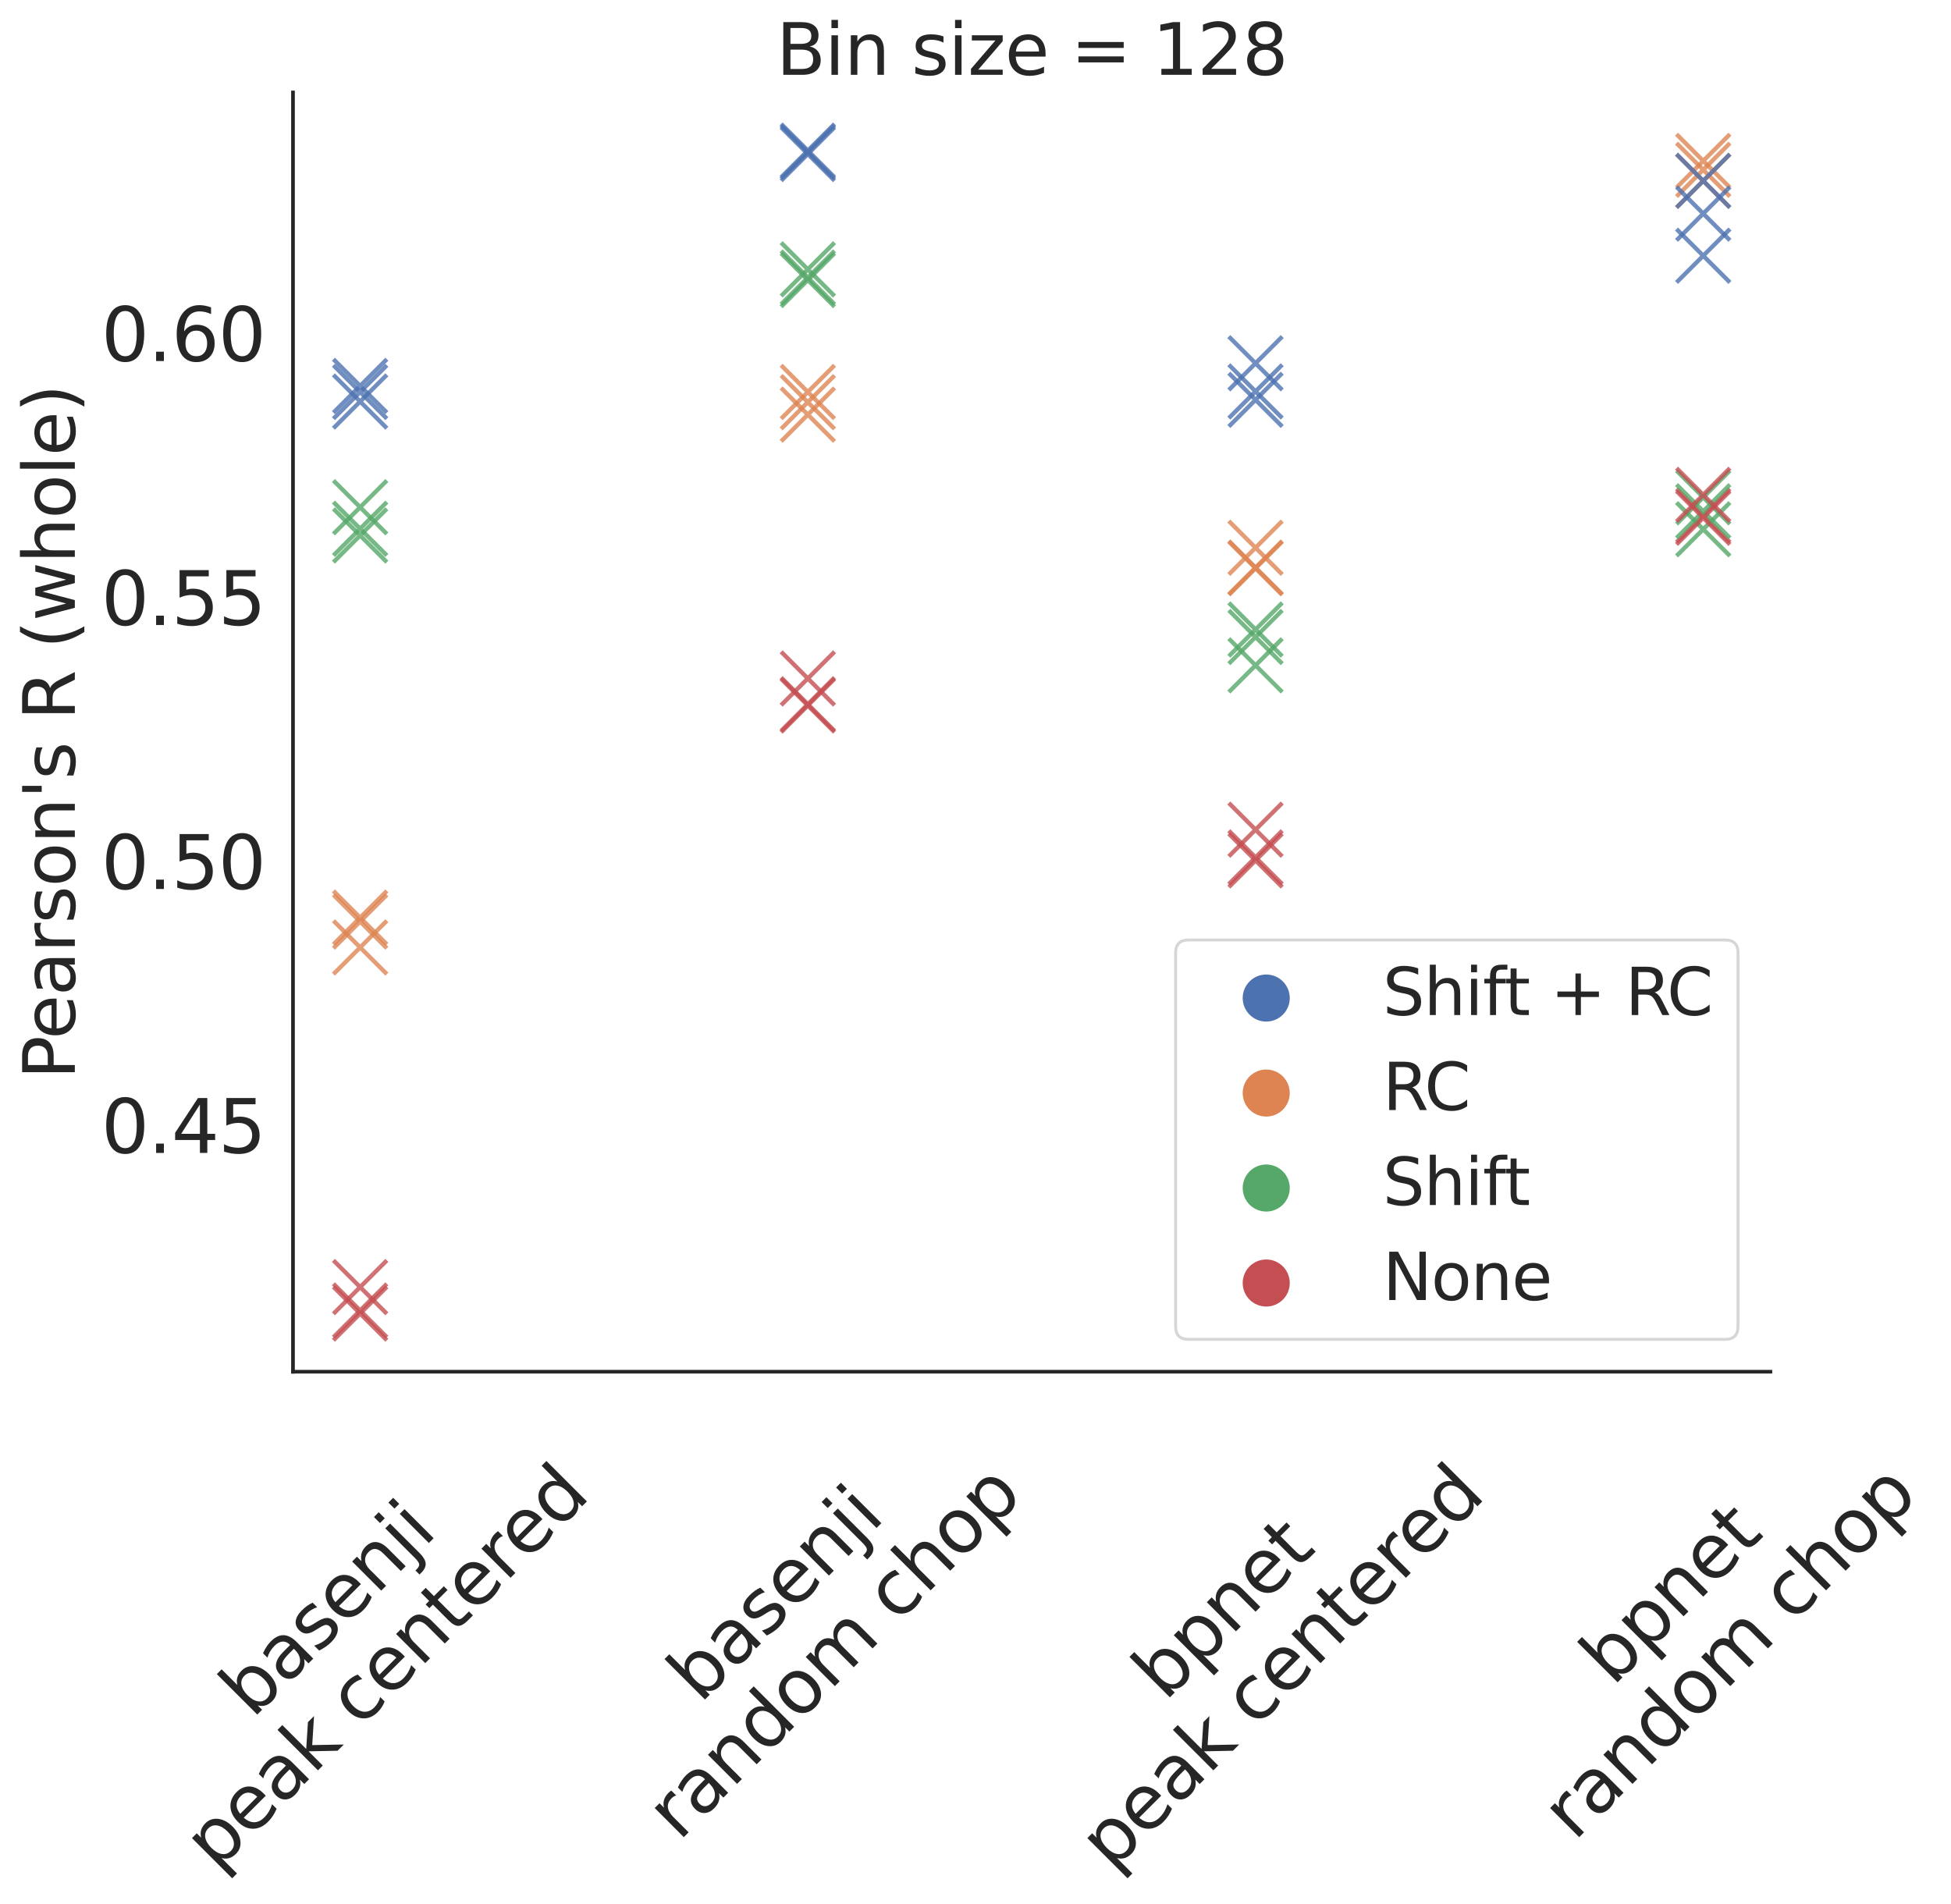 <?xml version="1.0" encoding="utf-8" standalone="no"?>
<!DOCTYPE svg PUBLIC "-//W3C//DTD SVG 1.1//EN"
  "http://www.w3.org/Graphics/SVG/1.1/DTD/svg11.dtd">
<svg xmlns:xlink="http://www.w3.org/1999/xlink" width="663.187pt" height="647.285pt" viewBox="0 0 663.187 647.285" xmlns="http://www.w3.org/2000/svg" version="1.1">
 <defs>
  <style type="text/css">*{stroke-linejoin: round; stroke-linecap: butt}</style>
 </defs>
 <g id="figure_1">
  <g id="patch_1">
   <path d="M 0 647.285 
L 663.187 647.285 
L 663.187 0 
L 0 0 
z
" style="fill: #ffffff"/>
  </g>
  <g id="axes_1">
   <g id="patch_2">
    <path d="M 99.592 466.316 
L 601.792 466.316 
L 601.792 31.436 
L 99.592 31.436 
z
" style="fill: #ffffff"/>
   </g>
   <g id="matplotlib.axis_1">
    <g id="xtick_1">
     <g id="text_1">
      <!-- basenji -->
      <g style="fill: #262626" transform="translate(85.816 584.515)rotate(-45)scale(0.25 -0.25)">
       <defs>
        <path id="DejaVuSans-62" d="M 3116 1747 
Q 3116 2381 2855 2742 
Q 2594 3103 2138 3103 
Q 1681 3103 1420 2742 
Q 1159 2381 1159 1747 
Q 1159 1113 1420 752 
Q 1681 391 2138 391 
Q 2594 391 2855 752 
Q 3116 1113 3116 1747 
z
M 1159 2969 
Q 1341 3281 1617 3432 
Q 1894 3584 2278 3584 
Q 2916 3584 3314 3078 
Q 3713 2572 3713 1747 
Q 3713 922 3314 415 
Q 2916 -91 2278 -91 
Q 1894 -91 1617 61 
Q 1341 213 1159 525 
L 1159 0 
L 581 0 
L 581 4863 
L 1159 4863 
L 1159 2969 
z
" transform="scale(0.016)"/>
        <path id="DejaVuSans-61" d="M 2194 1759 
Q 1497 1759 1228 1600 
Q 959 1441 959 1056 
Q 959 750 1161 570 
Q 1363 391 1709 391 
Q 2188 391 2477 730 
Q 2766 1069 2766 1631 
L 2766 1759 
L 2194 1759 
z
M 3341 1997 
L 3341 0 
L 2766 0 
L 2766 531 
Q 2569 213 2275 61 
Q 1981 -91 1556 -91 
Q 1019 -91 701 211 
Q 384 513 384 1019 
Q 384 1609 779 1909 
Q 1175 2209 1959 2209 
L 2766 2209 
L 2766 2266 
Q 2766 2663 2505 2880 
Q 2244 3097 1772 3097 
Q 1472 3097 1187 3025 
Q 903 2953 641 2809 
L 641 3341 
Q 956 3463 1253 3523 
Q 1550 3584 1831 3584 
Q 2591 3584 2966 3190 
Q 3341 2797 3341 1997 
z
" transform="scale(0.016)"/>
        <path id="DejaVuSans-73" d="M 2834 3397 
L 2834 2853 
Q 2591 2978 2328 3040 
Q 2066 3103 1784 3103 
Q 1356 3103 1142 2972 
Q 928 2841 928 2578 
Q 928 2378 1081 2264 
Q 1234 2150 1697 2047 
L 1894 2003 
Q 2506 1872 2764 1633 
Q 3022 1394 3022 966 
Q 3022 478 2636 193 
Q 2250 -91 1575 -91 
Q 1294 -91 989 -36 
Q 684 19 347 128 
L 347 722 
Q 666 556 975 473 
Q 1284 391 1588 391 
Q 1994 391 2212 530 
Q 2431 669 2431 922 
Q 2431 1156 2273 1281 
Q 2116 1406 1581 1522 
L 1381 1569 
Q 847 1681 609 1914 
Q 372 2147 372 2553 
Q 372 3047 722 3315 
Q 1072 3584 1716 3584 
Q 2034 3584 2315 3537 
Q 2597 3491 2834 3397 
z
" transform="scale(0.016)"/>
        <path id="DejaVuSans-65" d="M 3597 1894 
L 3597 1613 
L 953 1613 
Q 991 1019 1311 708 
Q 1631 397 2203 397 
Q 2534 397 2845 478 
Q 3156 559 3463 722 
L 3463 178 
Q 3153 47 2828 -22 
Q 2503 -91 2169 -91 
Q 1331 -91 842 396 
Q 353 884 353 1716 
Q 353 2575 817 3079 
Q 1281 3584 2069 3584 
Q 2775 3584 3186 3129 
Q 3597 2675 3597 1894 
z
M 3022 2063 
Q 3016 2534 2758 2815 
Q 2500 3097 2075 3097 
Q 1594 3097 1305 2825 
Q 1016 2553 972 2059 
L 3022 2063 
z
" transform="scale(0.016)"/>
        <path id="DejaVuSans-6e" d="M 3513 2113 
L 3513 0 
L 2938 0 
L 2938 2094 
Q 2938 2591 2744 2837 
Q 2550 3084 2163 3084 
Q 1697 3084 1428 2787 
Q 1159 2491 1159 1978 
L 1159 0 
L 581 0 
L 581 3500 
L 1159 3500 
L 1159 2956 
Q 1366 3272 1645 3428 
Q 1925 3584 2291 3584 
Q 2894 3584 3203 3211 
Q 3513 2838 3513 2113 
z
" transform="scale(0.016)"/>
        <path id="DejaVuSans-6a" d="M 603 3500 
L 1178 3500 
L 1178 -63 
Q 1178 -731 923 -1031 
Q 669 -1331 103 -1331 
L -116 -1331 
L -116 -844 
L 38 -844 
Q 366 -844 484 -692 
Q 603 -541 603 -63 
L 603 3500 
z
M 603 4863 
L 1178 4863 
L 1178 4134 
L 603 4134 
L 603 4863 
z
" transform="scale(0.016)"/>
        <path id="DejaVuSans-69" d="M 603 3500 
L 1178 3500 
L 1178 0 
L 603 0 
L 603 3500 
z
M 603 4863 
L 1178 4863 
L 1178 4134 
L 603 4134 
L 603 4863 
z
" transform="scale(0.016)"/>
       </defs>
       <use xlink:href="#DejaVuSans-62"/>
       <use xlink:href="#DejaVuSans-61" x="63.477"/>
       <use xlink:href="#DejaVuSans-73" x="124.756"/>
       <use xlink:href="#DejaVuSans-65" x="176.855"/>
       <use xlink:href="#DejaVuSans-6e" x="238.379"/>
       <use xlink:href="#DejaVuSans-6a" x="301.758"/>
       <use xlink:href="#DejaVuSans-69" x="329.541"/>
      </g>
      <!-- peak centered -->
      <g style="fill: #262626" transform="translate(73.512 636.408)rotate(-45)scale(0.25 -0.25)">
       <defs>
        <path id="DejaVuSans-70" d="M 1159 525 
L 1159 -1331 
L 581 -1331 
L 581 3500 
L 1159 3500 
L 1159 2969 
Q 1341 3281 1617 3432 
Q 1894 3584 2278 3584 
Q 2916 3584 3314 3078 
Q 3713 2572 3713 1747 
Q 3713 922 3314 415 
Q 2916 -91 2278 -91 
Q 1894 -91 1617 61 
Q 1341 213 1159 525 
z
M 3116 1747 
Q 3116 2381 2855 2742 
Q 2594 3103 2138 3103 
Q 1681 3103 1420 2742 
Q 1159 2381 1159 1747 
Q 1159 1113 1420 752 
Q 1681 391 2138 391 
Q 2594 391 2855 752 
Q 3116 1113 3116 1747 
z
" transform="scale(0.016)"/>
        <path id="DejaVuSans-6b" d="M 581 4863 
L 1159 4863 
L 1159 1991 
L 2875 3500 
L 3609 3500 
L 1753 1863 
L 3688 0 
L 2938 0 
L 1159 1709 
L 1159 0 
L 581 0 
L 581 4863 
z
" transform="scale(0.016)"/>
        <path id="DejaVuSans-20" transform="scale(0.016)"/>
        <path id="DejaVuSans-63" d="M 3122 3366 
L 3122 2828 
Q 2878 2963 2633 3030 
Q 2388 3097 2138 3097 
Q 1578 3097 1268 2742 
Q 959 2388 959 1747 
Q 959 1106 1268 751 
Q 1578 397 2138 397 
Q 2388 397 2633 464 
Q 2878 531 3122 666 
L 3122 134 
Q 2881 22 2623 -34 
Q 2366 -91 2075 -91 
Q 1284 -91 818 406 
Q 353 903 353 1747 
Q 353 2603 823 3093 
Q 1294 3584 2113 3584 
Q 2378 3584 2631 3529 
Q 2884 3475 3122 3366 
z
" transform="scale(0.016)"/>
        <path id="DejaVuSans-74" d="M 1172 4494 
L 1172 3500 
L 2356 3500 
L 2356 3053 
L 1172 3053 
L 1172 1153 
Q 1172 725 1289 603 
Q 1406 481 1766 481 
L 2356 481 
L 2356 0 
L 1766 0 
Q 1100 0 847 248 
Q 594 497 594 1153 
L 594 3053 
L 172 3053 
L 172 3500 
L 594 3500 
L 594 4494 
L 1172 4494 
z
" transform="scale(0.016)"/>
        <path id="DejaVuSans-72" d="M 2631 2963 
Q 2534 3019 2420 3045 
Q 2306 3072 2169 3072 
Q 1681 3072 1420 2755 
Q 1159 2438 1159 1844 
L 1159 0 
L 581 0 
L 581 3500 
L 1159 3500 
L 1159 2956 
Q 1341 3275 1631 3429 
Q 1922 3584 2338 3584 
Q 2397 3584 2469 3576 
Q 2541 3569 2628 3553 
L 2631 2963 
z
" transform="scale(0.016)"/>
        <path id="DejaVuSans-64" d="M 2906 2969 
L 2906 4863 
L 3481 4863 
L 3481 0 
L 2906 0 
L 2906 525 
Q 2725 213 2448 61 
Q 2172 -91 1784 -91 
Q 1150 -91 751 415 
Q 353 922 353 1747 
Q 353 2572 751 3078 
Q 1150 3584 1784 3584 
Q 2172 3584 2448 3432 
Q 2725 3281 2906 2969 
z
M 947 1747 
Q 947 1113 1208 752 
Q 1469 391 1925 391 
Q 2381 391 2643 752 
Q 2906 1113 2906 1747 
Q 2906 2381 2643 2742 
Q 2381 3103 1925 3103 
Q 1469 3103 1208 2742 
Q 947 2381 947 1747 
z
" transform="scale(0.016)"/>
       </defs>
       <use xlink:href="#DejaVuSans-70"/>
       <use xlink:href="#DejaVuSans-65" x="63.477"/>
       <use xlink:href="#DejaVuSans-61" x="125"/>
       <use xlink:href="#DejaVuSans-6b" x="186.279"/>
       <use xlink:href="#DejaVuSans-20" x="244.189"/>
       <use xlink:href="#DejaVuSans-63" x="275.977"/>
       <use xlink:href="#DejaVuSans-65" x="330.957"/>
       <use xlink:href="#DejaVuSans-6e" x="392.48"/>
       <use xlink:href="#DejaVuSans-74" x="455.859"/>
       <use xlink:href="#DejaVuSans-65" x="495.068"/>
       <use xlink:href="#DejaVuSans-72" x="556.592"/>
       <use xlink:href="#DejaVuSans-65" x="595.455"/>
       <use xlink:href="#DejaVuSans-64" x="656.979"/>
      </g>
     </g>
    </g>
    <g id="xtick_2">
     <g id="text_2">
      <!-- basenji -->
      <g style="fill: #262626" transform="translate(237.997 579.403)rotate(-45)scale(0.25 -0.25)">
       <use xlink:href="#DejaVuSans-62"/>
       <use xlink:href="#DejaVuSans-61" x="63.477"/>
       <use xlink:href="#DejaVuSans-73" x="124.756"/>
       <use xlink:href="#DejaVuSans-65" x="176.855"/>
       <use xlink:href="#DejaVuSans-6e" x="238.379"/>
       <use xlink:href="#DejaVuSans-6a" x="301.758"/>
       <use xlink:href="#DejaVuSans-69" x="329.541"/>
      </g>
      <!-- random chop -->
      <g style="fill: #262626" transform="translate(230.805 626.186)rotate(-45)scale(0.25 -0.25)">
       <defs>
        <path id="DejaVuSans-6f" d="M 1959 3097 
Q 1497 3097 1228 2736 
Q 959 2375 959 1747 
Q 959 1119 1226 758 
Q 1494 397 1959 397 
Q 2419 397 2687 759 
Q 2956 1122 2956 1747 
Q 2956 2369 2687 2733 
Q 2419 3097 1959 3097 
z
M 1959 3584 
Q 2709 3584 3137 3096 
Q 3566 2609 3566 1747 
Q 3566 888 3137 398 
Q 2709 -91 1959 -91 
Q 1206 -91 779 398 
Q 353 888 353 1747 
Q 353 2609 779 3096 
Q 1206 3584 1959 3584 
z
" transform="scale(0.016)"/>
        <path id="DejaVuSans-6d" d="M 3328 2828 
Q 3544 3216 3844 3400 
Q 4144 3584 4550 3584 
Q 5097 3584 5394 3201 
Q 5691 2819 5691 2113 
L 5691 0 
L 5113 0 
L 5113 2094 
Q 5113 2597 4934 2840 
Q 4756 3084 4391 3084 
Q 3944 3084 3684 2787 
Q 3425 2491 3425 1978 
L 3425 0 
L 2847 0 
L 2847 2094 
Q 2847 2600 2669 2842 
Q 2491 3084 2119 3084 
Q 1678 3084 1418 2786 
Q 1159 2488 1159 1978 
L 1159 0 
L 581 0 
L 581 3500 
L 1159 3500 
L 1159 2956 
Q 1356 3278 1631 3431 
Q 1906 3584 2284 3584 
Q 2666 3584 2933 3390 
Q 3200 3197 3328 2828 
z
" transform="scale(0.016)"/>
        <path id="DejaVuSans-68" d="M 3513 2113 
L 3513 0 
L 2938 0 
L 2938 2094 
Q 2938 2591 2744 2837 
Q 2550 3084 2163 3084 
Q 1697 3084 1428 2787 
Q 1159 2491 1159 1978 
L 1159 0 
L 581 0 
L 581 4863 
L 1159 4863 
L 1159 2956 
Q 1366 3272 1645 3428 
Q 1925 3584 2291 3584 
Q 2894 3584 3203 3211 
Q 3513 2838 3513 2113 
z
" transform="scale(0.016)"/>
       </defs>
       <use xlink:href="#DejaVuSans-72"/>
       <use xlink:href="#DejaVuSans-61" x="41.113"/>
       <use xlink:href="#DejaVuSans-6e" x="102.393"/>
       <use xlink:href="#DejaVuSans-64" x="165.771"/>
       <use xlink:href="#DejaVuSans-6f" x="229.248"/>
       <use xlink:href="#DejaVuSans-6d" x="290.43"/>
       <use xlink:href="#DejaVuSans-20" x="387.842"/>
       <use xlink:href="#DejaVuSans-63" x="419.629"/>
       <use xlink:href="#DejaVuSans-68" x="474.609"/>
       <use xlink:href="#DejaVuSans-6f" x="537.988"/>
       <use xlink:href="#DejaVuSans-70" x="599.17"/>
      </g>
     </g>
    </g>
    <g id="xtick_3">
     <g id="text_3">
      <!-- bpnet -->
      <g style="fill: #262626" transform="translate(396.035 578.659)rotate(-45)scale(0.25 -0.25)">
       <use xlink:href="#DejaVuSans-62"/>
       <use xlink:href="#DejaVuSans-70" x="63.477"/>
       <use xlink:href="#DejaVuSans-6e" x="126.953"/>
       <use xlink:href="#DejaVuSans-65" x="190.332"/>
       <use xlink:href="#DejaVuSans-74" x="251.855"/>
      </g>
      <!-- peak centered -->
      <g style="fill: #262626" transform="translate(377.876 636.408)rotate(-45)scale(0.25 -0.25)">
       <use xlink:href="#DejaVuSans-70"/>
       <use xlink:href="#DejaVuSans-65" x="63.477"/>
       <use xlink:href="#DejaVuSans-61" x="125"/>
       <use xlink:href="#DejaVuSans-6b" x="186.279"/>
       <use xlink:href="#DejaVuSans-20" x="244.189"/>
       <use xlink:href="#DejaVuSans-63" x="275.977"/>
       <use xlink:href="#DejaVuSans-65" x="330.957"/>
       <use xlink:href="#DejaVuSans-6e" x="392.48"/>
       <use xlink:href="#DejaVuSans-74" x="455.859"/>
       <use xlink:href="#DejaVuSans-65" x="495.068"/>
       <use xlink:href="#DejaVuSans-72" x="556.592"/>
       <use xlink:href="#DejaVuSans-65" x="595.455"/>
       <use xlink:href="#DejaVuSans-64" x="656.979"/>
      </g>
     </g>
    </g>
    <g id="xtick_4">
     <g id="text_4">
      <!-- bpnet -->
      <g style="fill: #262626" transform="translate(548.217 573.548)rotate(-45)scale(0.25 -0.25)">
       <use xlink:href="#DejaVuSans-62"/>
       <use xlink:href="#DejaVuSans-70" x="63.477"/>
       <use xlink:href="#DejaVuSans-6e" x="126.953"/>
       <use xlink:href="#DejaVuSans-65" x="190.332"/>
       <use xlink:href="#DejaVuSans-74" x="251.855"/>
      </g>
      <!-- random chop -->
      <g style="fill: #262626" transform="translate(535.169 626.186)rotate(-45)scale(0.25 -0.25)">
       <use xlink:href="#DejaVuSans-72"/>
       <use xlink:href="#DejaVuSans-61" x="41.113"/>
       <use xlink:href="#DejaVuSans-6e" x="102.393"/>
       <use xlink:href="#DejaVuSans-64" x="165.771"/>
       <use xlink:href="#DejaVuSans-6f" x="229.248"/>
       <use xlink:href="#DejaVuSans-6d" x="290.43"/>
       <use xlink:href="#DejaVuSans-20" x="387.842"/>
       <use xlink:href="#DejaVuSans-63" x="419.629"/>
       <use xlink:href="#DejaVuSans-68" x="474.609"/>
       <use xlink:href="#DejaVuSans-6f" x="537.988"/>
       <use xlink:href="#DejaVuSans-70" x="599.17"/>
      </g>
     </g>
    </g>
   </g>
   <g id="matplotlib.axis_2">
    <g id="ytick_1">
     <g id="text_5">
      <!-- 0.45 -->
      <g style="fill: #262626" transform="translate(34.428 391.942)scale(0.25 -0.25)">
       <defs>
        <path id="DejaVuSans-30" d="M 2034 4250 
Q 1547 4250 1301 3770 
Q 1056 3291 1056 2328 
Q 1056 1369 1301 889 
Q 1547 409 2034 409 
Q 2525 409 2770 889 
Q 3016 1369 3016 2328 
Q 3016 3291 2770 3770 
Q 2525 4250 2034 4250 
z
M 2034 4750 
Q 2819 4750 3233 4129 
Q 3647 3509 3647 2328 
Q 3647 1150 3233 529 
Q 2819 -91 2034 -91 
Q 1250 -91 836 529 
Q 422 1150 422 2328 
Q 422 3509 836 4129 
Q 1250 4750 2034 4750 
z
" transform="scale(0.016)"/>
        <path id="DejaVuSans-2e" d="M 684 794 
L 1344 794 
L 1344 0 
L 684 0 
L 684 794 
z
" transform="scale(0.016)"/>
        <path id="DejaVuSans-34" d="M 2419 4116 
L 825 1625 
L 2419 1625 
L 2419 4116 
z
M 2253 4666 
L 3047 4666 
L 3047 1625 
L 3713 1625 
L 3713 1100 
L 3047 1100 
L 3047 0 
L 2419 0 
L 2419 1100 
L 313 1100 
L 313 1709 
L 2253 4666 
z
" transform="scale(0.016)"/>
        <path id="DejaVuSans-35" d="M 691 4666 
L 3169 4666 
L 3169 4134 
L 1269 4134 
L 1269 2991 
Q 1406 3038 1543 3061 
Q 1681 3084 1819 3084 
Q 2600 3084 3056 2656 
Q 3513 2228 3513 1497 
Q 3513 744 3044 326 
Q 2575 -91 1722 -91 
Q 1428 -91 1123 -41 
Q 819 9 494 109 
L 494 744 
Q 775 591 1075 516 
Q 1375 441 1709 441 
Q 2250 441 2565 725 
Q 2881 1009 2881 1497 
Q 2881 1984 2565 2268 
Q 2250 2553 1709 2553 
Q 1456 2553 1204 2497 
Q 953 2441 691 2322 
L 691 4666 
z
" transform="scale(0.016)"/>
       </defs>
       <use xlink:href="#DejaVuSans-30"/>
       <use xlink:href="#DejaVuSans-2e" x="63.623"/>
       <use xlink:href="#DejaVuSans-34" x="95.41"/>
       <use xlink:href="#DejaVuSans-35" x="159.033"/>
      </g>
     </g>
    </g>
    <g id="ytick_2">
     <g id="text_6">
      <!-- 0.50 -->
      <g style="fill: #262626" transform="translate(34.428 302.207)scale(0.25 -0.25)">
       <use xlink:href="#DejaVuSans-30"/>
       <use xlink:href="#DejaVuSans-2e" x="63.623"/>
       <use xlink:href="#DejaVuSans-35" x="95.41"/>
       <use xlink:href="#DejaVuSans-30" x="159.033"/>
      </g>
     </g>
    </g>
    <g id="ytick_3">
     <g id="text_7">
      <!-- 0.55 -->
      <g style="fill: #262626" transform="translate(34.428 212.471)scale(0.25 -0.25)">
       <use xlink:href="#DejaVuSans-30"/>
       <use xlink:href="#DejaVuSans-2e" x="63.623"/>
       <use xlink:href="#DejaVuSans-35" x="95.41"/>
       <use xlink:href="#DejaVuSans-35" x="159.033"/>
      </g>
     </g>
    </g>
    <g id="ytick_4">
     <g id="text_8">
      <!-- 0.60 -->
      <g style="fill: #262626" transform="translate(34.428 122.735)scale(0.25 -0.25)">
       <defs>
        <path id="DejaVuSans-36" d="M 2113 2584 
Q 1688 2584 1439 2293 
Q 1191 2003 1191 1497 
Q 1191 994 1439 701 
Q 1688 409 2113 409 
Q 2538 409 2786 701 
Q 3034 994 3034 1497 
Q 3034 2003 2786 2293 
Q 2538 2584 2113 2584 
z
M 3366 4563 
L 3366 3988 
Q 3128 4100 2886 4159 
Q 2644 4219 2406 4219 
Q 1781 4219 1451 3797 
Q 1122 3375 1075 2522 
Q 1259 2794 1537 2939 
Q 1816 3084 2150 3084 
Q 2853 3084 3261 2657 
Q 3669 2231 3669 1497 
Q 3669 778 3244 343 
Q 2819 -91 2113 -91 
Q 1303 -91 875 529 
Q 447 1150 447 2328 
Q 447 3434 972 4092 
Q 1497 4750 2381 4750 
Q 2619 4750 2861 4703 
Q 3103 4656 3366 4563 
z
" transform="scale(0.016)"/>
       </defs>
       <use xlink:href="#DejaVuSans-30"/>
       <use xlink:href="#DejaVuSans-2e" x="63.623"/>
       <use xlink:href="#DejaVuSans-36" x="95.41"/>
       <use xlink:href="#DejaVuSans-30" x="159.033"/>
      </g>
     </g>
    </g>
    <g id="text_9">
     <!-- Pearson's R (whole) -->
     <g style="fill: #262626" transform="translate(25.436 366.904)rotate(-90)scale(0.24 -0.24)">
      <defs>
       <path id="DejaVuSans-50" d="M 1259 4147 
L 1259 2394 
L 2053 2394 
Q 2494 2394 2734 2622 
Q 2975 2850 2975 3272 
Q 2975 3691 2734 3919 
Q 2494 4147 2053 4147 
L 1259 4147 
z
M 628 4666 
L 2053 4666 
Q 2838 4666 3239 4311 
Q 3641 3956 3641 3272 
Q 3641 2581 3239 2228 
Q 2838 1875 2053 1875 
L 1259 1875 
L 1259 0 
L 628 0 
L 628 4666 
z
" transform="scale(0.016)"/>
       <path id="DejaVuSans-27" d="M 1147 4666 
L 1147 2931 
L 616 2931 
L 616 4666 
L 1147 4666 
z
" transform="scale(0.016)"/>
       <path id="DejaVuSans-52" d="M 2841 2188 
Q 3044 2119 3236 1894 
Q 3428 1669 3622 1275 
L 4263 0 
L 3584 0 
L 2988 1197 
Q 2756 1666 2539 1819 
Q 2322 1972 1947 1972 
L 1259 1972 
L 1259 0 
L 628 0 
L 628 4666 
L 2053 4666 
Q 2853 4666 3247 4331 
Q 3641 3997 3641 3322 
Q 3641 2881 3436 2590 
Q 3231 2300 2841 2188 
z
M 1259 4147 
L 1259 2491 
L 2053 2491 
Q 2509 2491 2742 2702 
Q 2975 2913 2975 3322 
Q 2975 3731 2742 3939 
Q 2509 4147 2053 4147 
L 1259 4147 
z
" transform="scale(0.016)"/>
       <path id="DejaVuSans-28" d="M 1984 4856 
Q 1566 4138 1362 3434 
Q 1159 2731 1159 2009 
Q 1159 1288 1364 580 
Q 1569 -128 1984 -844 
L 1484 -844 
Q 1016 -109 783 600 
Q 550 1309 550 2009 
Q 550 2706 781 3412 
Q 1013 4119 1484 4856 
L 1984 4856 
z
" transform="scale(0.016)"/>
       <path id="DejaVuSans-77" d="M 269 3500 
L 844 3500 
L 1563 769 
L 2278 3500 
L 2956 3500 
L 3675 769 
L 4391 3500 
L 4966 3500 
L 4050 0 
L 3372 0 
L 2619 2869 
L 1863 0 
L 1184 0 
L 269 3500 
z
" transform="scale(0.016)"/>
       <path id="DejaVuSans-6c" d="M 603 4863 
L 1178 4863 
L 1178 0 
L 603 0 
L 603 4863 
z
" transform="scale(0.016)"/>
       <path id="DejaVuSans-29" d="M 513 4856 
L 1013 4856 
Q 1481 4119 1714 3412 
Q 1947 2706 1947 2009 
Q 1947 1309 1714 600 
Q 1481 -109 1013 -844 
L 513 -844 
Q 928 -128 1133 580 
Q 1338 1288 1338 2009 
Q 1338 2731 1133 3434 
Q 928 4138 513 4856 
z
" transform="scale(0.016)"/>
      </defs>
      <use xlink:href="#DejaVuSans-50"/>
      <use xlink:href="#DejaVuSans-65" x="56.678"/>
      <use xlink:href="#DejaVuSans-61" x="118.201"/>
      <use xlink:href="#DejaVuSans-72" x="179.48"/>
      <use xlink:href="#DejaVuSans-73" x="220.594"/>
      <use xlink:href="#DejaVuSans-6f" x="272.693"/>
      <use xlink:href="#DejaVuSans-6e" x="333.875"/>
      <use xlink:href="#DejaVuSans-27" x="397.254"/>
      <use xlink:href="#DejaVuSans-73" x="424.744"/>
      <use xlink:href="#DejaVuSans-20" x="476.844"/>
      <use xlink:href="#DejaVuSans-52" x="508.631"/>
      <use xlink:href="#DejaVuSans-20" x="578.113"/>
      <use xlink:href="#DejaVuSans-28" x="609.9"/>
      <use xlink:href="#DejaVuSans-77" x="648.914"/>
      <use xlink:href="#DejaVuSans-68" x="730.701"/>
      <use xlink:href="#DejaVuSans-6f" x="794.08"/>
      <use xlink:href="#DejaVuSans-6c" x="855.262"/>
      <use xlink:href="#DejaVuSans-65" x="883.045"/>
      <use xlink:href="#DejaVuSans-29" x="944.568"/>
     </g>
    </g>
   </g>
   <g id="PathCollection_1">
    <path d="M 113.336 140.273 
L 131.502 122.107 
M 113.336 122.107 
L 131.502 140.273 
" clip-path="url(#pe5635b9a36)" style="fill: #4c72b0; fill-opacity: 0.8; stroke: #4c72b0; stroke-opacity: 0.8; stroke-width: 1.453"/>
    <path d="M 113.336 321.03 
L 131.502 302.864 
M 113.336 302.864 
L 131.502 321.03 
" clip-path="url(#pe5635b9a36)" style="fill: #dd8452; fill-opacity: 0.8; stroke: #dd8452; stroke-opacity: 0.8; stroke-width: 1.453"/>
    <path d="M 113.336 145.587 
L 131.502 127.422 
M 113.336 127.422 
L 131.502 145.587 
" clip-path="url(#pe5635b9a36)" style="fill: #4c72b0; fill-opacity: 0.8; stroke: #4c72b0; stroke-opacity: 0.8; stroke-width: 1.453"/>
    <path d="M 113.336 181.517 
L 131.502 163.351 
M 113.336 163.351 
L 131.502 181.517 
" clip-path="url(#pe5635b9a36)" style="fill: #55a868; fill-opacity: 0.8; stroke: #55a868; stroke-opacity: 0.8; stroke-width: 1.453"/>
    <path d="M 113.336 322.361 
L 131.502 304.195 
M 113.336 304.195 
L 131.502 322.361 
" clip-path="url(#pe5635b9a36)" style="fill: #dd8452; fill-opacity: 0.8; stroke: #dd8452; stroke-opacity: 0.8; stroke-width: 1.453"/>
    <path d="M 113.336 191.12 
L 131.502 172.954 
M 113.336 172.954 
L 131.502 191.12 
" clip-path="url(#pe5635b9a36)" style="fill: #55a868; fill-opacity: 0.8; stroke: #55a868; stroke-opacity: 0.8; stroke-width: 1.453"/>
    <path d="M 113.336 188.835 
L 131.502 170.669 
M 113.336 170.669 
L 131.502 188.835 
" clip-path="url(#pe5635b9a36)" style="fill: #55a868; fill-opacity: 0.8; stroke: #55a868; stroke-opacity: 0.8; stroke-width: 1.453"/>
    <path d="M 113.336 454.596 
L 131.502 436.43 
M 113.336 436.43 
L 131.502 454.596 
" clip-path="url(#pe5635b9a36)" style="fill: #c44e52; fill-opacity: 0.8; stroke: #c44e52; stroke-opacity: 0.8; stroke-width: 1.453"/>
    <path d="M 113.336 446.631 
L 131.502 428.465 
M 113.336 428.465 
L 131.502 446.631 
" clip-path="url(#pe5635b9a36)" style="fill: #c44e52; fill-opacity: 0.8; stroke: #c44e52; stroke-opacity: 0.8; stroke-width: 1.453"/>
    <path d="M 113.336 142.339 
L 131.502 124.173 
M 113.336 124.173 
L 131.502 142.339 
" clip-path="url(#pe5635b9a36)" style="fill: #4c72b0; fill-opacity: 0.8; stroke: #4c72b0; stroke-opacity: 0.8; stroke-width: 1.453"/>
    <path d="M 113.336 455.632 
L 131.502 437.466 
M 113.336 437.466 
L 131.502 455.632 
" clip-path="url(#pe5635b9a36)" style="fill: #c44e52; fill-opacity: 0.8; stroke: #c44e52; stroke-opacity: 0.8; stroke-width: 1.453"/>
    <path d="M 113.336 331.163 
L 131.502 312.997 
M 113.336 312.997 
L 131.502 331.163 
" clip-path="url(#pe5635b9a36)" style="fill: #dd8452; fill-opacity: 0.8; stroke: #dd8452; stroke-opacity: 0.8; stroke-width: 1.453"/>
    <path d="M 265.518 61.444 
L 283.684 43.278 
M 265.518 43.278 
L 283.684 61.444 
" clip-path="url(#pe5635b9a36)" style="fill: #4c72b0; fill-opacity: 0.8; stroke: #4c72b0; stroke-opacity: 0.8; stroke-width: 1.453"/>
    <path d="M 265.518 60.805 
L 283.684 42.639 
M 265.518 42.639 
L 283.684 60.805 
" clip-path="url(#pe5635b9a36)" style="fill: #4c72b0; fill-opacity: 0.8; stroke: #4c72b0; stroke-opacity: 0.8; stroke-width: 1.453"/>
    <path d="M 265.518 100.647 
L 283.684 82.481 
M 265.518 82.481 
L 283.684 100.647 
" clip-path="url(#pe5635b9a36)" style="fill: #55a868; fill-opacity: 0.8; stroke: #55a868; stroke-opacity: 0.8; stroke-width: 1.453"/>
    <path d="M 265.518 103.437 
L 283.684 85.271 
M 265.518 85.271 
L 283.684 103.437 
" clip-path="url(#pe5635b9a36)" style="fill: #55a868; fill-opacity: 0.8; stroke: #55a868; stroke-opacity: 0.8; stroke-width: 1.453"/>
    <path d="M 265.518 104.277 
L 283.684 86.111 
M 265.518 86.111 
L 283.684 104.277 
" clip-path="url(#pe5635b9a36)" style="fill: #55a868; fill-opacity: 0.8; stroke: #55a868; stroke-opacity: 0.8; stroke-width: 1.453"/>
    <path d="M 265.518 60.286 
L 283.684 42.121 
M 265.518 42.121 
L 283.684 60.286 
" clip-path="url(#pe5635b9a36)" style="fill: #4c72b0; fill-opacity: 0.8; stroke: #4c72b0; stroke-opacity: 0.8; stroke-width: 1.453"/>
    <path d="M 265.518 145.814 
L 283.684 127.648 
M 265.518 127.648 
L 283.684 145.814 
" clip-path="url(#pe5635b9a36)" style="fill: #dd8452; fill-opacity: 0.8; stroke: #dd8452; stroke-opacity: 0.8; stroke-width: 1.453"/>
    <path d="M 265.518 150.044 
L 283.684 131.878 
M 265.518 131.878 
L 283.684 150.044 
" clip-path="url(#pe5635b9a36)" style="fill: #dd8452; fill-opacity: 0.8; stroke: #dd8452; stroke-opacity: 0.8; stroke-width: 1.453"/>
    <path d="M 265.518 248.919 
L 283.684 230.753 
M 265.518 230.753 
L 283.684 248.919 
" clip-path="url(#pe5635b9a36)" style="fill: #c44e52; fill-opacity: 0.8; stroke: #c44e52; stroke-opacity: 0.8; stroke-width: 1.453"/>
    <path d="M 265.518 239.73 
L 283.684 221.565 
M 265.518 221.565 
L 283.684 239.73 
" clip-path="url(#pe5635b9a36)" style="fill: #c44e52; fill-opacity: 0.8; stroke: #c44e52; stroke-opacity: 0.8; stroke-width: 1.453"/>
    <path d="M 265.518 248.484 
L 283.684 230.318 
M 265.518 230.318 
L 283.684 248.484 
" clip-path="url(#pe5635b9a36)" style="fill: #c44e52; fill-opacity: 0.8; stroke: #c44e52; stroke-opacity: 0.8; stroke-width: 1.453"/>
    <path d="M 265.518 142.339 
L 283.684 124.173 
M 265.518 124.173 
L 283.684 142.339 
" clip-path="url(#pe5635b9a36)" style="fill: #dd8452; fill-opacity: 0.8; stroke: #dd8452; stroke-opacity: 0.8; stroke-width: 1.453"/>
    <path d="M 417.7 202.027 
L 435.865 183.861 
M 417.7 183.861 
L 435.865 202.027 
" clip-path="url(#pe5635b9a36)" style="fill: #dd8452; fill-opacity: 0.8; stroke: #dd8452; stroke-opacity: 0.8; stroke-width: 1.453"/>
    <path d="M 417.7 145.01 
L 435.865 126.844 
M 417.7 126.844 
L 435.865 145.01 
" clip-path="url(#pe5635b9a36)" style="fill: #4c72b0; fill-opacity: 0.8; stroke: #4c72b0; stroke-opacity: 0.8; stroke-width: 1.453"/>
    <path d="M 417.7 132.583 
L 435.865 114.418 
M 417.7 114.418 
L 435.865 132.583 
" clip-path="url(#pe5635b9a36)" style="fill: #4c72b0; fill-opacity: 0.8; stroke: #4c72b0; stroke-opacity: 0.8; stroke-width: 1.453"/>
    <path d="M 417.7 301.586 
L 435.865 283.42 
M 417.7 283.42 
L 435.865 301.586 
" clip-path="url(#pe5635b9a36)" style="fill: #c44e52; fill-opacity: 0.8; stroke: #c44e52; stroke-opacity: 0.8; stroke-width: 1.453"/>
    <path d="M 417.7 142.148 
L 435.865 123.982 
M 417.7 123.982 
L 435.865 142.148 
" clip-path="url(#pe5635b9a36)" style="fill: #4c72b0; fill-opacity: 0.8; stroke: #4c72b0; stroke-opacity: 0.8; stroke-width: 1.453"/>
    <path d="M 417.7 235.275 
L 435.865 217.109 
M 417.7 217.109 
L 435.865 235.275 
" clip-path="url(#pe5635b9a36)" style="fill: #55a868; fill-opacity: 0.8; stroke: #55a868; stroke-opacity: 0.8; stroke-width: 1.453"/>
    <path d="M 417.7 300.558 
L 435.865 282.392 
M 417.7 282.392 
L 435.865 300.558 
" clip-path="url(#pe5635b9a36)" style="fill: #c44e52; fill-opacity: 0.8; stroke: #c44e52; stroke-opacity: 0.8; stroke-width: 1.453"/>
    <path d="M 417.7 225.638 
L 435.865 207.472 
M 417.7 207.472 
L 435.865 225.638 
" clip-path="url(#pe5635b9a36)" style="fill: #55a868; fill-opacity: 0.8; stroke: #55a868; stroke-opacity: 0.8; stroke-width: 1.453"/>
    <path d="M 417.7 223.088 
L 435.865 204.922 
M 417.7 204.922 
L 435.865 223.088 
" clip-path="url(#pe5635b9a36)" style="fill: #55a868; fill-opacity: 0.8; stroke: #55a868; stroke-opacity: 0.8; stroke-width: 1.453"/>
    <path d="M 417.7 202.265 
L 435.865 184.099 
M 417.7 184.099 
L 435.865 202.265 
" clip-path="url(#pe5635b9a36)" style="fill: #dd8452; fill-opacity: 0.8; stroke: #dd8452; stroke-opacity: 0.8; stroke-width: 1.453"/>
    <path d="M 417.7 195.294 
L 435.865 177.128 
M 417.7 177.128 
L 435.865 195.294 
" clip-path="url(#pe5635b9a36)" style="fill: #dd8452; fill-opacity: 0.8; stroke: #dd8452; stroke-opacity: 0.8; stroke-width: 1.453"/>
    <path d="M 417.7 291.135 
L 435.865 272.969 
M 417.7 272.969 
L 435.865 291.135 
" clip-path="url(#pe5635b9a36)" style="fill: #c44e52; fill-opacity: 0.8; stroke: #c44e52; stroke-opacity: 0.8; stroke-width: 1.453"/>
    <path d="M 569.881 66.811 
L 588.047 48.645 
M 569.881 48.645 
L 588.047 66.811 
" clip-path="url(#pe5635b9a36)" style="fill: #dd8452; fill-opacity: 0.8; stroke: #dd8452; stroke-opacity: 0.8; stroke-width: 1.453"/>
    <path d="M 569.881 96.019 
L 588.047 77.853 
M 569.881 77.853 
L 588.047 96.019 
" clip-path="url(#pe5635b9a36)" style="fill: #4c72b0; fill-opacity: 0.8; stroke: #4c72b0; stroke-opacity: 0.8; stroke-width: 1.453"/>
    <path d="M 569.881 63.781 
L 588.047 45.615 
M 569.881 45.615 
L 588.047 63.781 
" clip-path="url(#pe5635b9a36)" style="fill: #dd8452; fill-opacity: 0.8; stroke: #dd8452; stroke-opacity: 0.8; stroke-width: 1.453"/>
    <path d="M 569.881 70.571 
L 588.047 52.405 
M 569.881 52.405 
L 588.047 70.571 
" clip-path="url(#pe5635b9a36)" style="fill: #dd8452; fill-opacity: 0.8; stroke: #dd8452; stroke-opacity: 0.8; stroke-width: 1.453"/>
    <path d="M 569.881 178.154 
L 588.047 159.988 
M 569.881 159.988 
L 588.047 178.154 
" clip-path="url(#pe5635b9a36)" style="fill: #55a868; fill-opacity: 0.8; stroke: #55a868; stroke-opacity: 0.8; stroke-width: 1.453"/>
    <path d="M 569.881 184.338 
L 588.047 166.172 
M 569.881 166.172 
L 588.047 184.338 
" clip-path="url(#pe5635b9a36)" style="fill: #c44e52; fill-opacity: 0.8; stroke: #c44e52; stroke-opacity: 0.8; stroke-width: 1.453"/>
    <path d="M 569.881 81.699 
L 588.047 63.534 
M 569.881 63.534 
L 588.047 81.699 
" clip-path="url(#pe5635b9a36)" style="fill: #4c72b0; fill-opacity: 0.8; stroke: #4c72b0; stroke-opacity: 0.8; stroke-width: 1.453"/>
    <path d="M 569.881 189.005 
L 588.047 170.839 
M 569.881 170.839 
L 588.047 189.005 
" clip-path="url(#pe5635b9a36)" style="fill: #55a868; fill-opacity: 0.8; stroke: #55a868; stroke-opacity: 0.8; stroke-width: 1.453"/>
    <path d="M 569.881 182.895 
L 588.047 164.729 
M 569.881 164.729 
L 588.047 182.895 
" clip-path="url(#pe5635b9a36)" style="fill: #55a868; fill-opacity: 0.8; stroke: #55a868; stroke-opacity: 0.8; stroke-width: 1.453"/>
    <path d="M 569.881 185.095 
L 588.047 166.929 
M 569.881 166.929 
L 588.047 185.095 
" clip-path="url(#pe5635b9a36)" style="fill: #c44e52; fill-opacity: 0.8; stroke: #c44e52; stroke-opacity: 0.8; stroke-width: 1.453"/>
    <path d="M 569.881 70.558 
L 588.047 52.392 
M 569.881 52.392 
L 588.047 70.558 
" clip-path="url(#pe5635b9a36)" style="fill: #4c72b0; fill-opacity: 0.8; stroke: #4c72b0; stroke-opacity: 0.8; stroke-width: 1.453"/>
    <path d="M 569.881 177.306 
L 588.047 159.14 
M 569.881 159.14 
L 588.047 177.306 
" clip-path="url(#pe5635b9a36)" style="fill: #c44e52; fill-opacity: 0.8; stroke: #c44e52; stroke-opacity: 0.8; stroke-width: 1.453"/>
   </g>
   <g id="PathCollection_2"/>
   <g id="PathCollection_3"/>
   <g id="PathCollection_4"/>
   <g id="PathCollection_5"/>
   <g id="patch_3">
    <path d="M 99.592 466.316 
L 99.592 31.436 
" style="fill: none; stroke: #262626; stroke-width: 1.25; stroke-linejoin: miter; stroke-linecap: square"/>
   </g>
   <g id="patch_4">
    <path d="M 99.592 466.316 
L 601.792 466.316 
" style="fill: none; stroke: #262626; stroke-width: 1.25; stroke-linejoin: miter; stroke-linecap: square"/>
   </g>
   <g id="text_10">
    <!-- Bin size = 128 -->
    <g style="fill: #262626" transform="translate(263.851 25.436)scale(0.24 -0.24)">
     <defs>
      <path id="DejaVuSans-42" d="M 1259 2228 
L 1259 519 
L 2272 519 
Q 2781 519 3026 730 
Q 3272 941 3272 1375 
Q 3272 1813 3026 2020 
Q 2781 2228 2272 2228 
L 1259 2228 
z
M 1259 4147 
L 1259 2741 
L 2194 2741 
Q 2656 2741 2882 2914 
Q 3109 3088 3109 3444 
Q 3109 3797 2882 3972 
Q 2656 4147 2194 4147 
L 1259 4147 
z
M 628 4666 
L 2241 4666 
Q 2963 4666 3353 4366 
Q 3744 4066 3744 3513 
Q 3744 3084 3544 2831 
Q 3344 2578 2956 2516 
Q 3422 2416 3680 2098 
Q 3938 1781 3938 1306 
Q 3938 681 3513 340 
Q 3088 0 2303 0 
L 628 0 
L 628 4666 
z
" transform="scale(0.016)"/>
      <path id="DejaVuSans-7a" d="M 353 3500 
L 3084 3500 
L 3084 2975 
L 922 459 
L 3084 459 
L 3084 0 
L 275 0 
L 275 525 
L 2438 3041 
L 353 3041 
L 353 3500 
z
" transform="scale(0.016)"/>
      <path id="DejaVuSans-3d" d="M 678 2906 
L 4684 2906 
L 4684 2381 
L 678 2381 
L 678 2906 
z
M 678 1631 
L 4684 1631 
L 4684 1100 
L 678 1100 
L 678 1631 
z
" transform="scale(0.016)"/>
      <path id="DejaVuSans-31" d="M 794 531 
L 1825 531 
L 1825 4091 
L 703 3866 
L 703 4441 
L 1819 4666 
L 2450 4666 
L 2450 531 
L 3481 531 
L 3481 0 
L 794 0 
L 794 531 
z
" transform="scale(0.016)"/>
      <path id="DejaVuSans-32" d="M 1228 531 
L 3431 531 
L 3431 0 
L 469 0 
L 469 531 
Q 828 903 1448 1529 
Q 2069 2156 2228 2338 
Q 2531 2678 2651 2914 
Q 2772 3150 2772 3378 
Q 2772 3750 2511 3984 
Q 2250 4219 1831 4219 
Q 1534 4219 1204 4116 
Q 875 4013 500 3803 
L 500 4441 
Q 881 4594 1212 4672 
Q 1544 4750 1819 4750 
Q 2544 4750 2975 4387 
Q 3406 4025 3406 3419 
Q 3406 3131 3298 2873 
Q 3191 2616 2906 2266 
Q 2828 2175 2409 1742 
Q 1991 1309 1228 531 
z
" transform="scale(0.016)"/>
      <path id="DejaVuSans-38" d="M 2034 2216 
Q 1584 2216 1326 1975 
Q 1069 1734 1069 1313 
Q 1069 891 1326 650 
Q 1584 409 2034 409 
Q 2484 409 2743 651 
Q 3003 894 3003 1313 
Q 3003 1734 2745 1975 
Q 2488 2216 2034 2216 
z
M 1403 2484 
Q 997 2584 770 2862 
Q 544 3141 544 3541 
Q 544 4100 942 4425 
Q 1341 4750 2034 4750 
Q 2731 4750 3128 4425 
Q 3525 4100 3525 3541 
Q 3525 3141 3298 2862 
Q 3072 2584 2669 2484 
Q 3125 2378 3379 2068 
Q 3634 1759 3634 1313 
Q 3634 634 3220 271 
Q 2806 -91 2034 -91 
Q 1263 -91 848 271 
Q 434 634 434 1313 
Q 434 1759 690 2068 
Q 947 2378 1403 2484 
z
M 1172 3481 
Q 1172 3119 1398 2916 
Q 1625 2713 2034 2713 
Q 2441 2713 2670 2916 
Q 2900 3119 2900 3481 
Q 2900 3844 2670 4047 
Q 2441 4250 2034 4250 
Q 1625 4250 1398 4047 
Q 1172 3844 1172 3481 
z
" transform="scale(0.016)"/>
     </defs>
     <use xlink:href="#DejaVuSans-42"/>
     <use xlink:href="#DejaVuSans-69" x="68.604"/>
     <use xlink:href="#DejaVuSans-6e" x="96.387"/>
     <use xlink:href="#DejaVuSans-20" x="159.766"/>
     <use xlink:href="#DejaVuSans-73" x="191.553"/>
     <use xlink:href="#DejaVuSans-69" x="243.652"/>
     <use xlink:href="#DejaVuSans-7a" x="271.436"/>
     <use xlink:href="#DejaVuSans-65" x="323.926"/>
     <use xlink:href="#DejaVuSans-20" x="385.449"/>
     <use xlink:href="#DejaVuSans-3d" x="417.236"/>
     <use xlink:href="#DejaVuSans-20" x="501.025"/>
     <use xlink:href="#DejaVuSans-31" x="532.812"/>
     <use xlink:href="#DejaVuSans-32" x="596.436"/>
     <use xlink:href="#DejaVuSans-38" x="660.059"/>
    </g>
   </g>
   <g id="legend_1">
    <g id="patch_5">
     <path d="M 404.018 455.316 
L 586.392 455.316 
Q 590.792 455.316 590.792 450.916 
L 590.792 323.949 
Q 590.792 319.549 586.392 319.549 
L 404.018 319.549 
Q 399.618 319.549 399.618 323.949 
L 399.618 450.916 
Q 399.618 455.316 404.018 455.316 
z
" style="fill: #ffffff; opacity: 0.8; stroke: #cccccc; stroke-linejoin: miter"/>
    </g>
    <g id="PathCollection_6">
     <defs>
      <path id="m5ee624b384" d="M 0 7.5 
C 1.989 7.5 3.897 6.71 5.303 5.303 
C 6.71 3.897 7.5 1.989 7.5 0 
C 7.5 -1.989 6.71 -3.897 5.303 -5.303 
C 3.897 -6.71 1.989 -7.5 0 -7.5 
C -1.989 -7.5 -3.897 -6.71 -5.303 -5.303 
C -6.71 -3.897 -7.5 -1.989 -7.5 0 
C -7.5 1.989 -6.71 3.897 -5.303 5.303 
C -3.897 6.71 -1.989 7.5 0 7.5 
z
" style="stroke: #4c72b0"/>
     </defs>
     <g>
      <use xlink:href="#m5ee624b384" x="430.418" y="339.29" style="fill: #4c72b0; stroke: #4c72b0"/>
     </g>
    </g>
    <g id="text_11">
     <!-- Shift + RC -->
     <g style="fill: #262626" transform="translate(470.018 345.065)scale(0.22 -0.22)">
      <defs>
       <path id="DejaVuSans-53" d="M 3425 4513 
L 3425 3897 
Q 3066 4069 2747 4153 
Q 2428 4238 2131 4238 
Q 1616 4238 1336 4038 
Q 1056 3838 1056 3469 
Q 1056 3159 1242 3001 
Q 1428 2844 1947 2747 
L 2328 2669 
Q 3034 2534 3370 2195 
Q 3706 1856 3706 1288 
Q 3706 609 3251 259 
Q 2797 -91 1919 -91 
Q 1588 -91 1214 -16 
Q 841 59 441 206 
L 441 856 
Q 825 641 1194 531 
Q 1563 422 1919 422 
Q 2459 422 2753 634 
Q 3047 847 3047 1241 
Q 3047 1584 2836 1778 
Q 2625 1972 2144 2069 
L 1759 2144 
Q 1053 2284 737 2584 
Q 422 2884 422 3419 
Q 422 4038 858 4394 
Q 1294 4750 2059 4750 
Q 2388 4750 2728 4690 
Q 3069 4631 3425 4513 
z
" transform="scale(0.016)"/>
       <path id="DejaVuSans-66" d="M 2375 4863 
L 2375 4384 
L 1825 4384 
Q 1516 4384 1395 4259 
Q 1275 4134 1275 3809 
L 1275 3500 
L 2222 3500 
L 2222 3053 
L 1275 3053 
L 1275 0 
L 697 0 
L 697 3053 
L 147 3053 
L 147 3500 
L 697 3500 
L 697 3744 
Q 697 4328 969 4595 
Q 1241 4863 1831 4863 
L 2375 4863 
z
" transform="scale(0.016)"/>
       <path id="DejaVuSans-2b" d="M 2944 4013 
L 2944 2272 
L 4684 2272 
L 4684 1741 
L 2944 1741 
L 2944 0 
L 2419 0 
L 2419 1741 
L 678 1741 
L 678 2272 
L 2419 2272 
L 2419 4013 
L 2944 4013 
z
" transform="scale(0.016)"/>
       <path id="DejaVuSans-43" d="M 4122 4306 
L 4122 3641 
Q 3803 3938 3442 4084 
Q 3081 4231 2675 4231 
Q 1875 4231 1450 3742 
Q 1025 3253 1025 2328 
Q 1025 1406 1450 917 
Q 1875 428 2675 428 
Q 3081 428 3442 575 
Q 3803 722 4122 1019 
L 4122 359 
Q 3791 134 3420 21 
Q 3050 -91 2638 -91 
Q 1578 -91 968 557 
Q 359 1206 359 2328 
Q 359 3453 968 4101 
Q 1578 4750 2638 4750 
Q 3056 4750 3426 4639 
Q 3797 4528 4122 4306 
z
" transform="scale(0.016)"/>
      </defs>
      <use xlink:href="#DejaVuSans-53"/>
      <use xlink:href="#DejaVuSans-68" x="63.477"/>
      <use xlink:href="#DejaVuSans-69" x="126.855"/>
      <use xlink:href="#DejaVuSans-66" x="154.639"/>
      <use xlink:href="#DejaVuSans-74" x="188.094"/>
      <use xlink:href="#DejaVuSans-20" x="227.303"/>
      <use xlink:href="#DejaVuSans-2b" x="259.09"/>
      <use xlink:href="#DejaVuSans-20" x="342.879"/>
      <use xlink:href="#DejaVuSans-52" x="374.666"/>
      <use xlink:href="#DejaVuSans-43" x="439.148"/>
     </g>
    </g>
    <g id="PathCollection_7">
     <defs>
      <path id="m4b976fa6b5" d="M 0 7.5 
C 1.989 7.5 3.897 6.71 5.303 5.303 
C 6.71 3.897 7.5 1.989 7.5 0 
C 7.5 -1.989 6.71 -3.897 5.303 -5.303 
C 3.897 -6.71 1.989 -7.5 0 -7.5 
C -1.989 -7.5 -3.897 -6.71 -5.303 -5.303 
C -6.71 -3.897 -7.5 -1.989 -7.5 0 
C -7.5 1.989 -6.71 3.897 -5.303 5.303 
C -3.897 6.71 -1.989 7.5 0 7.5 
z
" style="stroke: #dd8452"/>
     </defs>
     <g>
      <use xlink:href="#m4b976fa6b5" x="430.418" y="371.582" style="fill: #dd8452; stroke: #dd8452"/>
     </g>
    </g>
    <g id="text_12">
     <!-- RC -->
     <g style="fill: #262626" transform="translate(470.018 377.357)scale(0.22 -0.22)">
      <use xlink:href="#DejaVuSans-52"/>
      <use xlink:href="#DejaVuSans-43" x="64.482"/>
     </g>
    </g>
    <g id="PathCollection_8">
     <defs>
      <path id="mc30e9dcf32" d="M 0 7.5 
C 1.989 7.5 3.897 6.71 5.303 5.303 
C 6.71 3.897 7.5 1.989 7.5 0 
C 7.5 -1.989 6.71 -3.897 5.303 -5.303 
C 3.897 -6.71 1.989 -7.5 0 -7.5 
C -1.989 -7.5 -3.897 -6.71 -5.303 -5.303 
C -6.71 -3.897 -7.5 -1.989 -7.5 0 
C -7.5 1.989 -6.71 3.897 -5.303 5.303 
C -3.897 6.71 -1.989 7.5 0 7.5 
z
" style="stroke: #55a868"/>
     </defs>
     <g>
      <use xlink:href="#mc30e9dcf32" x="430.418" y="403.874" style="fill: #55a868; stroke: #55a868"/>
     </g>
    </g>
    <g id="text_13">
     <!-- Shift -->
     <g style="fill: #262626" transform="translate(470.018 409.649)scale(0.22 -0.22)">
      <use xlink:href="#DejaVuSans-53"/>
      <use xlink:href="#DejaVuSans-68" x="63.477"/>
      <use xlink:href="#DejaVuSans-69" x="126.855"/>
      <use xlink:href="#DejaVuSans-66" x="154.639"/>
      <use xlink:href="#DejaVuSans-74" x="188.094"/>
     </g>
    </g>
    <g id="PathCollection_9">
     <defs>
      <path id="m00689a541b" d="M 0 7.5 
C 1.989 7.5 3.897 6.71 5.303 5.303 
C 6.71 3.897 7.5 1.989 7.5 0 
C 7.5 -1.989 6.71 -3.897 5.303 -5.303 
C 3.897 -6.71 1.989 -7.5 0 -7.5 
C -1.989 -7.5 -3.897 -6.71 -5.303 -5.303 
C -6.71 -3.897 -7.5 -1.989 -7.5 0 
C -7.5 1.989 -6.71 3.897 -5.303 5.303 
C -3.897 6.71 -1.989 7.5 0 7.5 
z
" style="stroke: #c44e52"/>
     </defs>
     <g>
      <use xlink:href="#m00689a541b" x="430.418" y="436.166" style="fill: #c44e52; stroke: #c44e52"/>
     </g>
    </g>
    <g id="text_14">
     <!-- None -->
     <g style="fill: #262626" transform="translate(470.018 441.941)scale(0.22 -0.22)">
      <defs>
       <path id="DejaVuSans-4e" d="M 628 4666 
L 1478 4666 
L 3547 763 
L 3547 4666 
L 4159 4666 
L 4159 0 
L 3309 0 
L 1241 3903 
L 1241 0 
L 628 0 
L 628 4666 
z
" transform="scale(0.016)"/>
      </defs>
      <use xlink:href="#DejaVuSans-4e"/>
      <use xlink:href="#DejaVuSans-6f" x="74.805"/>
      <use xlink:href="#DejaVuSans-6e" x="135.986"/>
      <use xlink:href="#DejaVuSans-65" x="199.365"/>
     </g>
    </g>
   </g>
  </g>
 </g>
 <defs>
  <clipPath id="pe5635b9a36">
   <rect x="99.592" y="31.436" width="502.2" height="434.88"/>
  </clipPath>
 </defs>
</svg>
